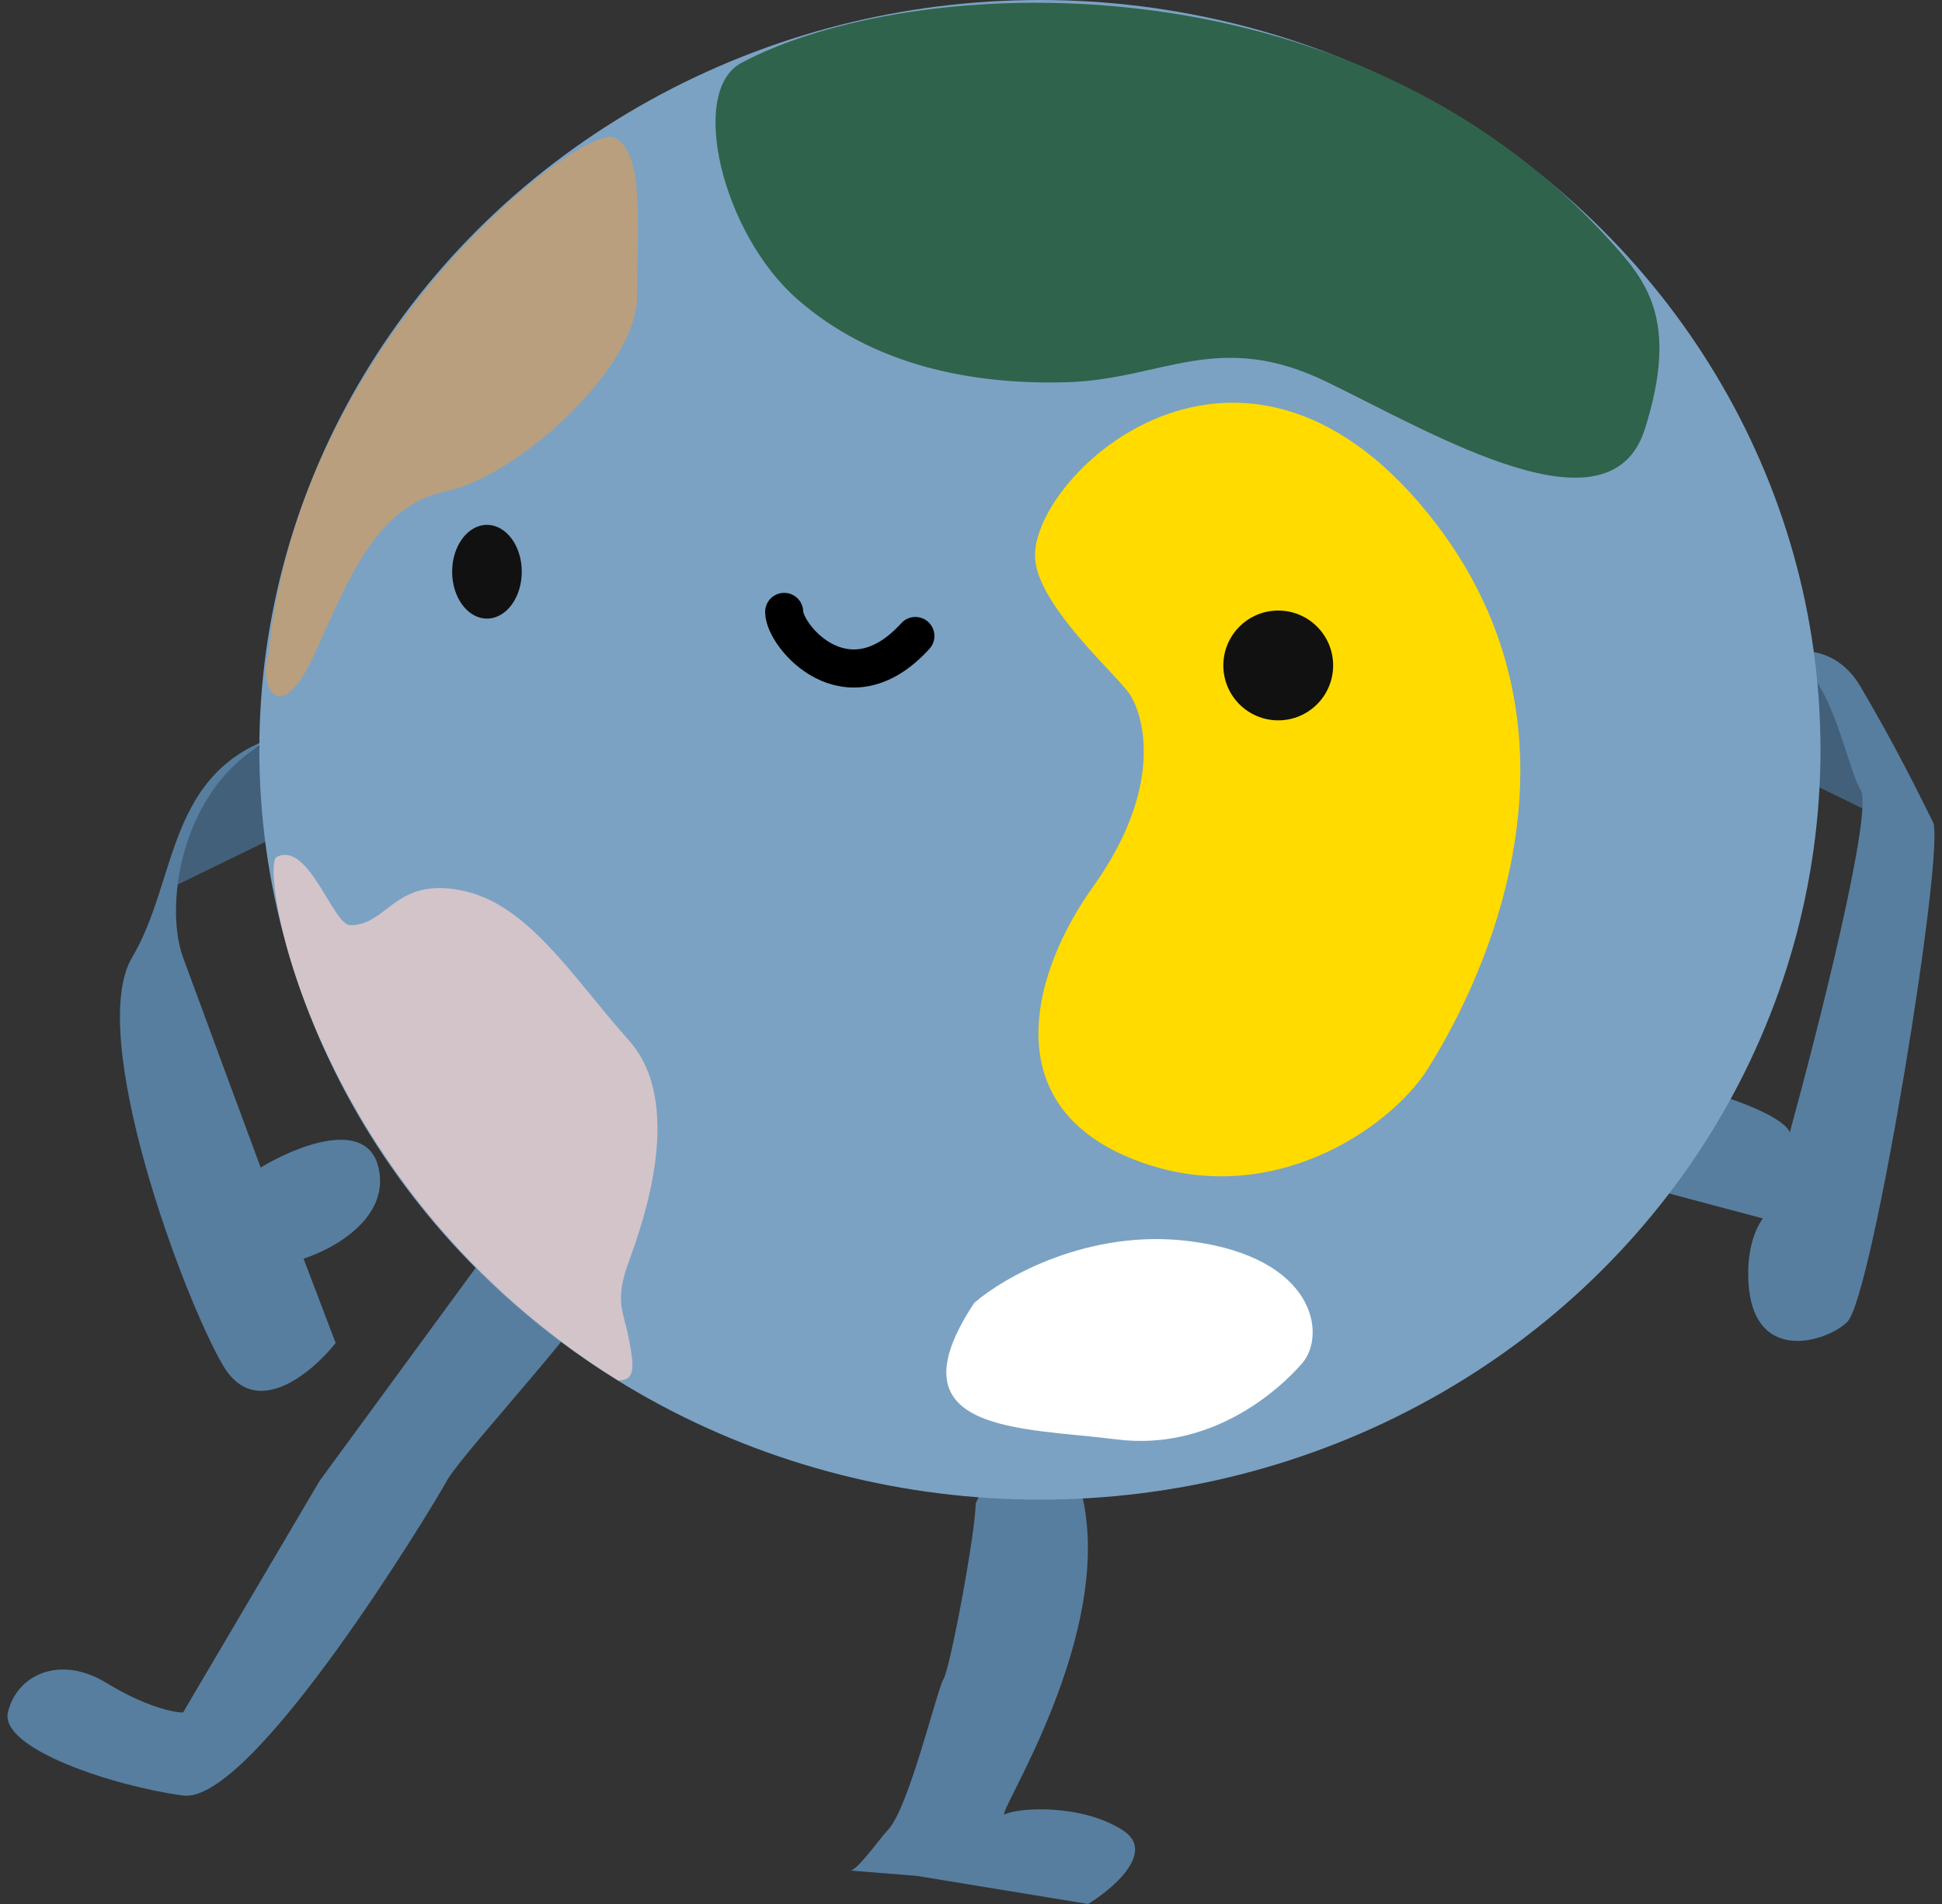 <svg width="204" height="200" viewBox="0 0 204 200" fill="none" xmlns="http://www.w3.org/2000/svg">
<rect x="0" y="0" width="204" height="200" fill="#333333" stroke="none"/>
<path d="M20.1 86.499L22.21 82.279L25.695 78.904L32.306 77.075L33.29 85.795L18.271 93.109L20.1 86.499Z" fill="#42607A"/>
<path d="M196.848 78.288L194.201 72.958L189.827 68.694L181.531 66.385L180.296 77.4L199.143 86.638L196.848 78.288Z" fill="#42607A"/>
<path d="M46.933 155.556C48.23 153.165 58.232 142.382 62.545 136.287L52.841 129.255L33.572 155.556L19.226 179.888C18.241 179.888 15.26 179.269 11.209 176.794C6.146 173.699 1.68 176.071 0.832 179.888C-0.012 183.685 11.912 187.623 19.226 188.608C26.54 189.592 45.576 158.06 46.933 155.556Z" fill="#577E9F"/>
<path d="M99.114 176.372C99.817 175.246 102.489 160.9 102.489 157.947C105.021 152.133 110.084 144.22 113.459 156.259C117.679 171.308 104.177 191.28 105.583 190.577C106.99 189.874 113.6 189.452 117.96 192.265C121.448 194.515 116.976 198.359 114.303 200L96.3 197.047L89.32 196.486C89.312 196.486 89.305 196.485 89.299 196.484L89.32 196.486C90.051 196.508 92.54 192.961 93.237 192.265C95.46 190.041 98.41 177.497 99.114 176.372Z" fill="#577E9F"/>
<path d="M195.457 72.152C192.419 66.976 187.252 68.402 185.893 69.058C191.94 67.511 193.769 80.31 195.457 82.982C196.807 85.12 191.05 107.877 188.002 118.988C187.909 118.284 185.724 116.343 177.735 114.206C169.746 112.068 171.969 120.535 174.078 125.035L185.189 127.989C185.189 127.989 183.642 129.817 183.642 133.756C183.642 143.742 192.1 140.904 194.08 138.819C196.753 136.006 204.398 89.05 203.052 86.358C201.364 82.982 199.254 78.622 195.457 72.152Z" fill="#577E9F"/>
<path d="M19.226 100.563C17.116 94.796 19.226 81.435 29.493 77.216C17.398 80.872 18.735 92.405 13.881 100.563C9.028 108.72 19.226 136.287 23.445 143.46C26.821 149.199 32.728 144.257 35.26 141.069L31.884 132.208C35.025 131.224 40.998 127.933 39.76 122.644C38.523 117.356 30.993 120.441 27.384 122.644C25.368 117.206 20.914 105.176 19.226 100.563Z" fill="#577E9F"/>
<ellipse cx="109.239" cy="78.762" rx="81.997" ry="78.762" fill="#7BA2C3"/>
<path d="M83.756 31.43C75.88 24.539 72.275 9.612 77.875 6.611C95.455 -2.813 141.447 -5.344 169.154 25.317C172.869 29.428 176.442 33.54 172.786 45.073C169.129 56.606 150.985 45.776 139.452 40.151C127.919 34.525 122.153 39.869 112.026 40.151C101.899 40.432 91.632 38.322 83.756 31.43Z" fill="#2F634C"/>
<path d="M118.707 121.634C104.361 115.727 108.707 101.687 114.769 93.224C122.223 82.816 120.24 75.387 118.707 72.971C117.427 70.956 108.721 63.432 108.721 58.343C108.721 49.648 130.24 29.651 149.93 53.843C169.621 78.034 154.18 105.67 149.93 112.352C145.979 118.565 133.053 127.542 118.707 121.634Z" fill="#FFDB00"/>
<path d="M33.022 68.737C29.365 76.754 27.088 72.011 28.227 68.737C31.321 35.443 61.292 12.9 64.527 14.447C67.762 15.994 66.918 23.73 66.918 31.184C66.918 38.638 54.401 50.031 46.946 51.578C39.492 53.125 36.679 60.72 33.022 68.737Z" fill="#B99F7E"/>
<path d="M124.993 130.38C114.416 129.029 105.49 134.13 102.349 136.849C93.207 150.633 107.412 149.93 117.257 151.195C127.103 152.461 134.276 146.132 136.807 143.178C139.339 140.225 138.214 132.067 124.993 130.38Z" fill="white"/>
<ellipse cx="51.153" cy="60.056" rx="3.657" ry="4.923" fill="#111111"/>
<ellipse cx="51.153" cy="60.76" rx="1.969" ry="2.532" fill="#111111"/>
<path d="M82.375 64.275C82.375 66.807 88.985 74.683 96.158 66.807" stroke="black" stroke-width="4" stroke-linecap="round"/>
<path d="M66.062 140.647C66.624 143.601 66.765 145.008 64.936 145.008C32.588 124.895 27.18 90.96 29.072 90.014C32.447 88.327 34.973 97.188 36.807 97.188C40.745 97.188 41.448 92.124 48.481 93.531C55.513 94.937 60.154 102.673 66.062 109.283C71.969 115.894 67.609 128.271 66.062 132.49C64.514 136.709 65.499 137.694 66.062 140.647Z" fill="#D3C4C9"/>
<circle cx="134.274" cy="69.901" r="5.767" fill="#111111"/>
<ellipse cx="134.979" cy="70.464" rx="2.532" ry="2.672" fill="#111111"/>
</svg>
